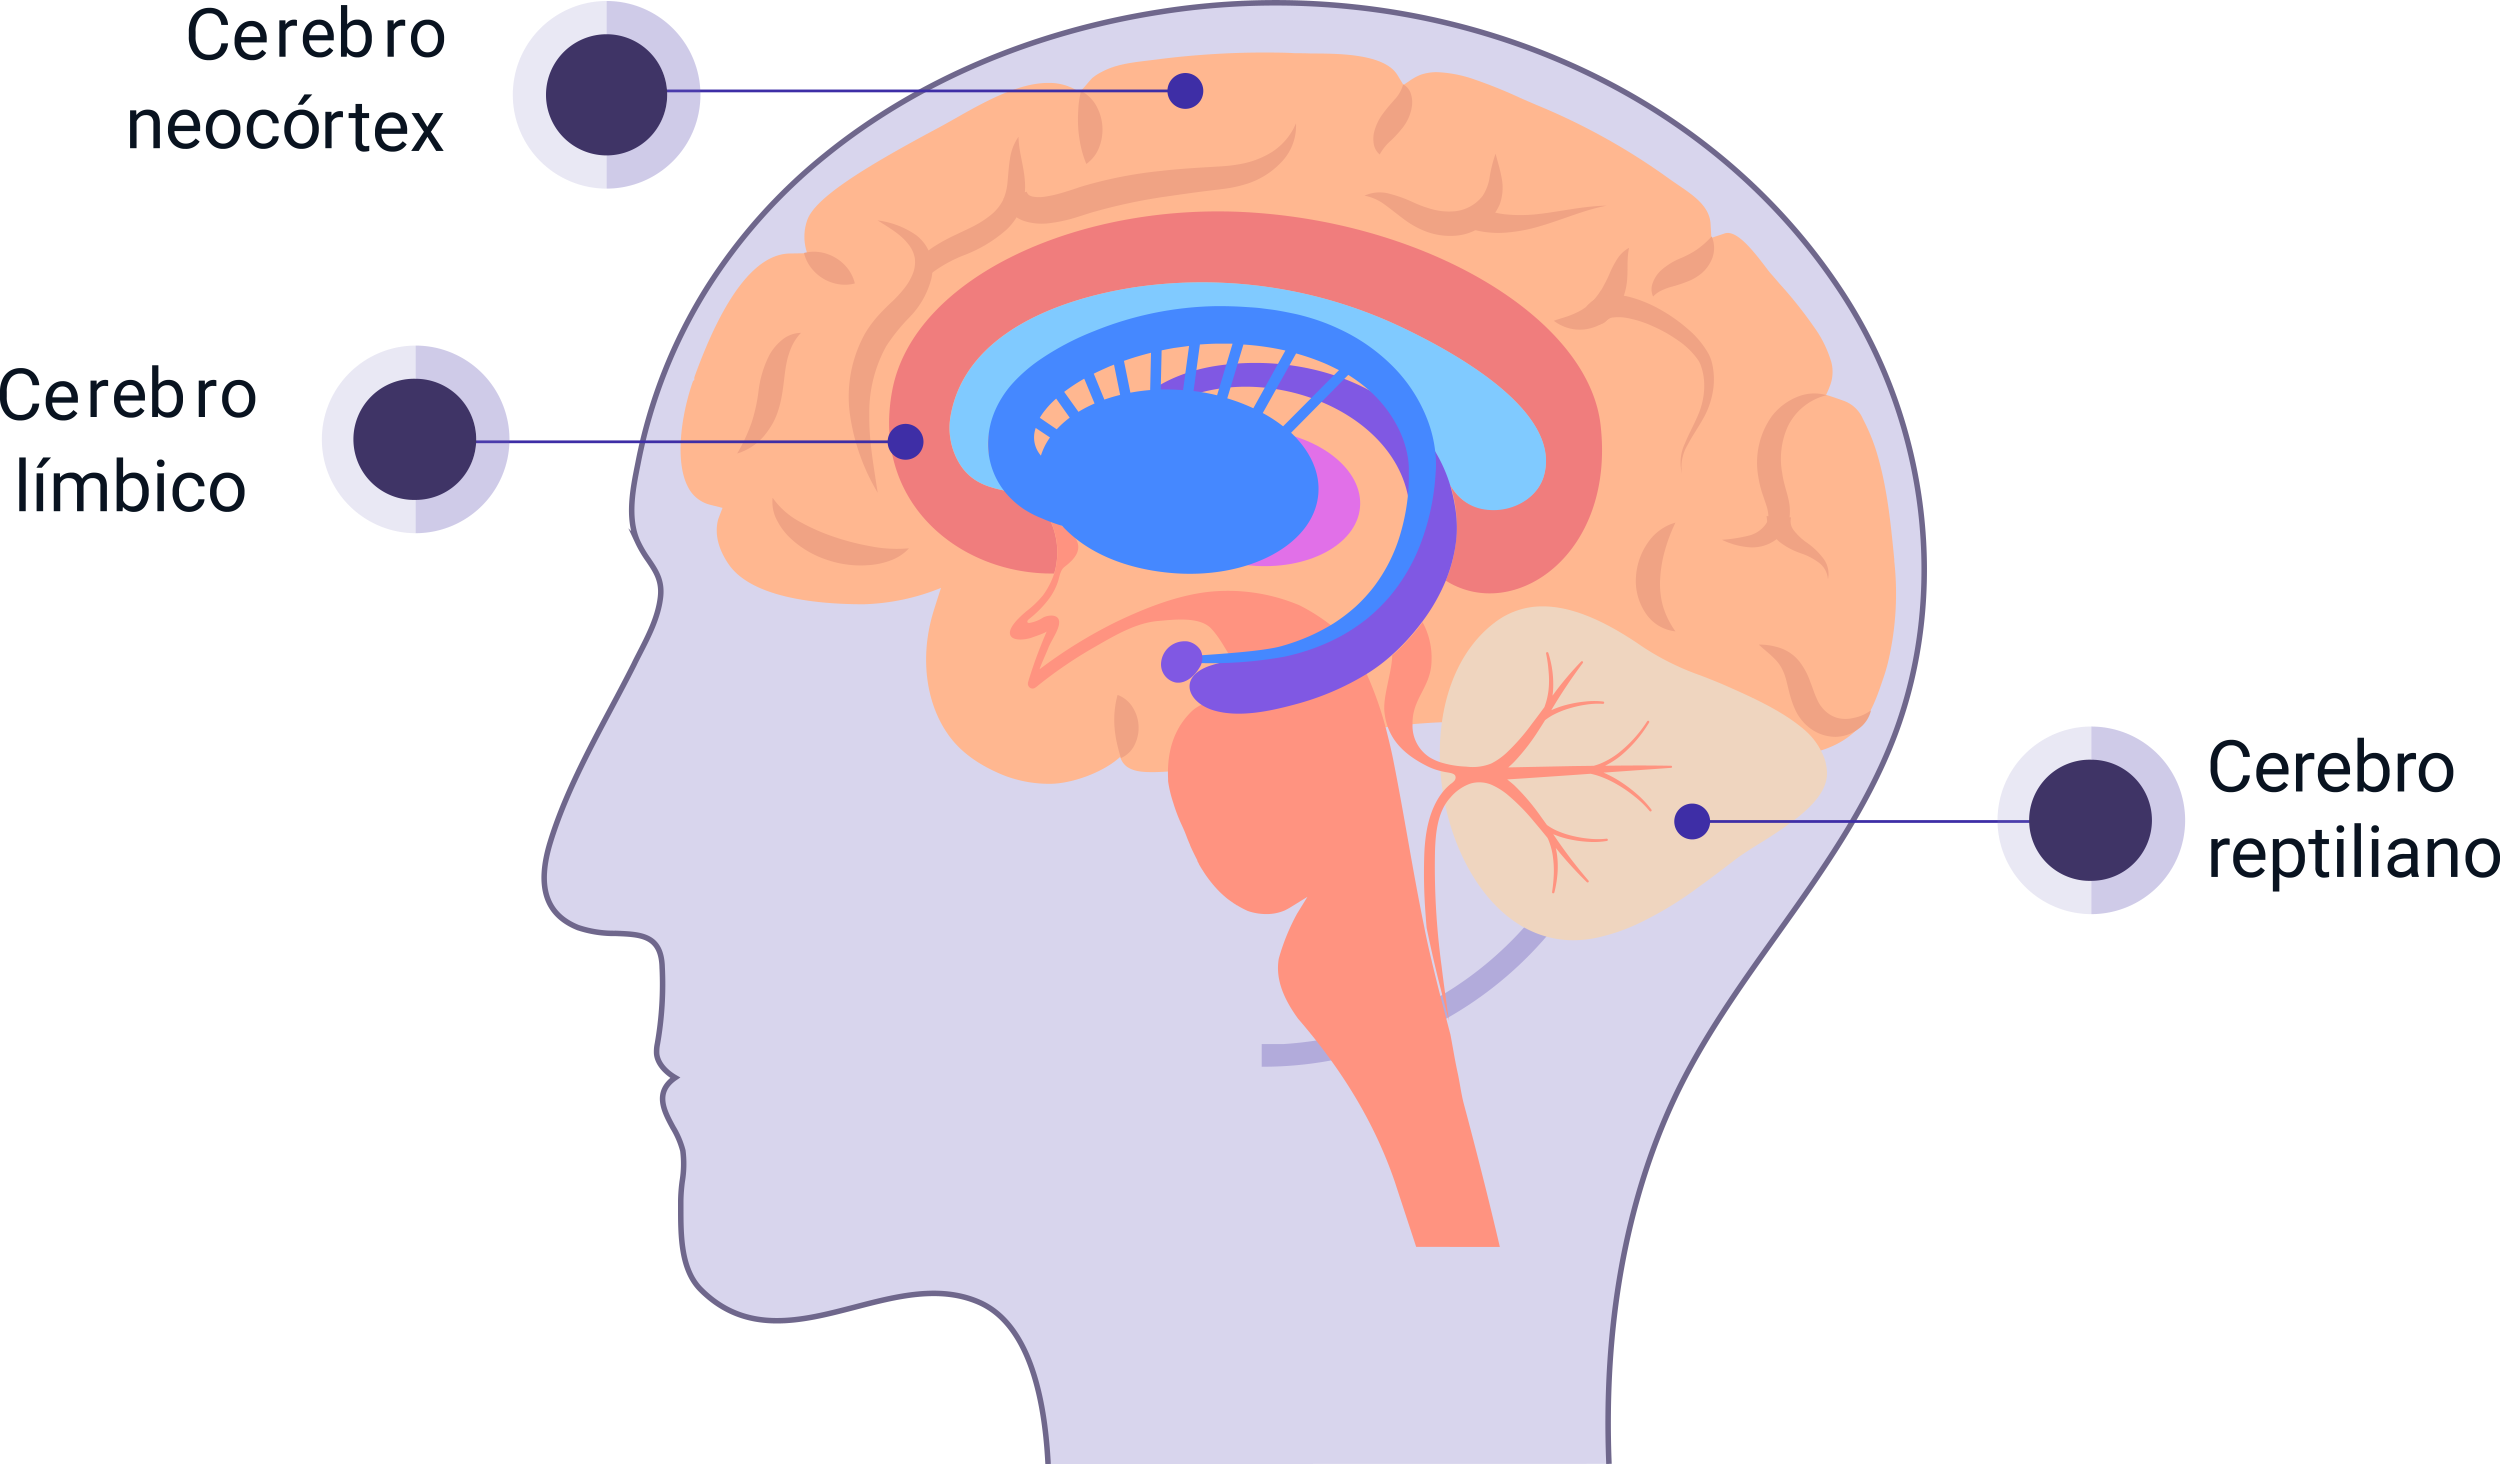 <svg xmlns="http://www.w3.org/2000/svg" width="906.716" height="531.033" viewBox="0 0 906.716 531.033">
  <g id="Grupo_90606" data-name="Grupo 90606" transform="translate(-1110.511 5024.936)">
    <path id="Trazado_153315" data-name="Trazado 153315" d="M15.742-5.865a6.8,6.8,0,0,1-2.165,4.526A7.094,7.094,0,0,1,8.734.254a6.514,6.514,0,0,1-5.25-2.349A9.449,9.449,0,0,1,1.511-8.379v-1.777a10.532,10.532,0,0,1,.92-4.532,6.875,6.875,0,0,1,2.609-3,7.264,7.264,0,0,1,3.91-1.047,6.679,6.679,0,0,1,4.723,1.644,6.882,6.882,0,0,1,2.069,4.551h-2.45a5.311,5.311,0,0,0-1.377-3.209,4.168,4.168,0,0,0-2.964-.993,4.361,4.361,0,0,0-3.663,1.728A7.933,7.933,0,0,0,3.961-10.1v1.792a8.154,8.154,0,0,0,1.257,4.79A4.061,4.061,0,0,0,8.734-1.739a4.691,4.691,0,0,0,3.117-.92,5.108,5.108,0,0,0,1.441-3.206ZM24.4.254a6,6,0,0,1-4.545-1.834A6.809,6.809,0,0,1,18.1-6.487v-.432a8.243,8.243,0,0,1,.781-3.65,6.091,6.091,0,0,1,2.184-2.514,5.49,5.49,0,0,1,3.041-.908,5.144,5.144,0,0,1,4.164,1.765,7.64,7.64,0,0,1,1.485,5.053V-6.2H20.452a4.883,4.883,0,0,0,1.187,3.282,3.731,3.731,0,0,0,2.888,1.25,4.091,4.091,0,0,0,2.107-.508,5.3,5.3,0,0,0,1.511-1.346L29.58-2.4A5.768,5.768,0,0,1,24.4.254Zm-.292-12.314a3.133,3.133,0,0,0-2.387,1.035,5.029,5.029,0,0,0-1.193,2.9h6.881V-8.3a4.473,4.473,0,0,0-.965-2.774A2.949,2.949,0,0,0,24.108-12.061Z" transform="translate(1109 -4872.699)" fill="#091320"/>
    <path id="Trazado_153316" data-name="Trazado 153316" d="M8.093-11.182a6.768,6.768,0,0,0-1.111-.085A2.976,2.976,0,0,0,3.967-9.375V0H1.709V-13.208h2.2l.037,1.526a3.516,3.516,0,0,1,3.149-1.77,2.307,2.307,0,0,1,1,.171Z" transform="translate(1141.635 -4873.699)" fill="#091320"/>
    <path id="Trazado_153317" data-name="Trazado 153317" d="M7.19.244A5.771,5.771,0,0,1,2.82-1.52,6.547,6.547,0,0,1,1.135-6.238v-.415a7.926,7.926,0,0,1,.751-3.51,5.856,5.856,0,0,1,2.1-2.417,5.279,5.279,0,0,1,2.924-.873,4.947,4.947,0,0,1,4,1.7A7.346,7.346,0,0,1,12.341-6.9v.94H3.394A4.7,4.7,0,0,0,4.535-2.8,3.588,3.588,0,0,0,7.312-1.6a3.933,3.933,0,0,0,2.026-.488,5.091,5.091,0,0,0,1.453-1.294L12.17-2.307A5.546,5.546,0,0,1,7.19.244ZM6.909-11.6a3.012,3.012,0,0,0-2.295.995A4.836,4.836,0,0,0,3.467-7.812h6.616v-.171a4.3,4.3,0,0,0-.928-2.667A2.836,2.836,0,0,0,6.909-11.6ZM26.135-6.458a7.853,7.853,0,0,1-1.392,4.865A4.446,4.446,0,0,1,21.008.244a4.6,4.6,0,0,1-3.87-1.77L17.029,0H14.954V-18.75h2.258v6.995a4.578,4.578,0,0,1,3.772-1.7,4.474,4.474,0,0,1,3.778,1.819,8.089,8.089,0,0,1,1.373,4.98Zm-2.258-.256a6.1,6.1,0,0,0-.891-3.564,2.95,2.95,0,0,0-2.563-1.257,3.316,3.316,0,0,0-3.21,2.075v5.713a3.408,3.408,0,0,0,3.235,2.075A2.934,2.934,0,0,0,22.974-2.93,6.489,6.489,0,0,0,23.877-6.714Z" transform="translate(1150.74 -4873.699)" fill="#091320"/>
    <path id="Trazado_153321" data-name="Trazado 153321" d="M8.093-11.182a6.768,6.768,0,0,0-1.111-.085A2.976,2.976,0,0,0,3.967-9.375V0H1.709V-13.208h2.2l.037,1.526a3.516,3.516,0,0,1,3.149-1.77,2.307,2.307,0,0,1,1,.171Z" transform="translate(1180.887 -4873.699)" fill="#091320"/>
    <path id="Trazado_153322" data-name="Trazado 153322" d="M1.111-6.726a7.8,7.8,0,0,1,.763-3.491A5.691,5.691,0,0,1,4-12.61,5.782,5.782,0,0,1,7.1-13.452a5.57,5.57,0,0,1,4.364,1.868,7.186,7.186,0,0,1,1.666,4.968v.159A7.869,7.869,0,0,1,12.4-3,5.608,5.608,0,0,1,10.284-.61,5.848,5.848,0,0,1,7.129.244,5.556,5.556,0,0,1,2.777-1.624,7.149,7.149,0,0,1,1.111-6.567Zm2.271.269A5.651,5.651,0,0,0,4.4-2.93,3.262,3.262,0,0,0,7.129-1.6,3.242,3.242,0,0,0,9.863-2.948a6.179,6.179,0,0,0,1.013-3.778,5.641,5.641,0,0,0-1.031-3.522A3.279,3.279,0,0,0,7.1-11.6a3.243,3.243,0,0,0-2.7,1.331A6.133,6.133,0,0,0,3.381-6.458Z" transform="translate(1189.974 -4873.699)" fill="#091320"/>
    <path id="Trazado_153318" data-name="Trazado 153318" d="M4.329,0H1.98V-19.5H4.329Zm6.31,0H8.277V-13.736h2.361Zm.025-19.487h2.844l-3.4,3.732-1.892-.006Zm6.056,5.751.063,1.523a5.073,5.073,0,0,1,4.075-1.777,3.927,3.927,0,0,1,3.923,2.209,5.2,5.2,0,0,1,1.784-1.6,5.268,5.268,0,0,1,2.6-.609q4.52,0,4.6,4.786V0H31.408V-9.064a3.154,3.154,0,0,0-.673-2.2,2.963,2.963,0,0,0-2.26-.73,3.114,3.114,0,0,0-2.171.781,3.167,3.167,0,0,0-1,2.1V0H22.94V-9q0-3-2.933-3a3.142,3.142,0,0,0-3.161,1.968V0H14.5V-13.736ZM48.928-6.716A8.167,8.167,0,0,1,47.48-1.657,4.624,4.624,0,0,1,43.6.254a4.789,4.789,0,0,1-4.024-1.841L39.457,0H37.3V-19.5h2.349v7.274A4.761,4.761,0,0,1,43.57-13.99,4.652,4.652,0,0,1,47.5-12.1a8.413,8.413,0,0,1,1.428,5.18Zm-2.349-.267a6.347,6.347,0,0,0-.927-3.707A3.068,3.068,0,0,0,42.986-12a3.448,3.448,0,0,0-3.339,2.158V-3.9a3.544,3.544,0,0,0,3.364,2.158A3.051,3.051,0,0,0,45.64-3.047,6.749,6.749,0,0,0,46.579-6.982ZM54.438,0H52.089V-13.736h2.349ZM51.9-17.38a1.4,1.4,0,0,1,.349-.965,1.311,1.311,0,0,1,1.035-.394,1.331,1.331,0,0,1,1.041.394,1.387,1.387,0,0,1,.355.965,1.342,1.342,0,0,1-.355.952,1.355,1.355,0,0,1-1.041.381,1.334,1.334,0,0,1-1.035-.381A1.356,1.356,0,0,1,51.9-17.38ZM63.705-1.663a3.383,3.383,0,0,0,2.2-.762,2.68,2.68,0,0,0,1.041-1.9h2.222a4.259,4.259,0,0,1-.812,2.247,5.351,5.351,0,0,1-2,1.7,5.769,5.769,0,0,1-2.647.635,5.659,5.659,0,0,1-4.462-1.873,7.458,7.458,0,0,1-1.657-5.123v-.394a8.27,8.27,0,0,1,.736-3.567,5.608,5.608,0,0,1,2.114-2.425,6,6,0,0,1,3.256-.863,5.509,5.509,0,0,1,3.84,1.384,4.945,4.945,0,0,1,1.631,3.593H66.942a3.237,3.237,0,0,0-1.009-2.19,3.14,3.14,0,0,0-2.241-.857,3.287,3.287,0,0,0-2.774,1.289,6.052,6.052,0,0,0-.984,3.726V-6.6a5.931,5.931,0,0,0,.978,3.656A3.3,3.3,0,0,0,63.705-1.663ZM71.183-7a8.113,8.113,0,0,1,.793-3.631,5.919,5.919,0,0,1,2.209-2.488,6.013,6.013,0,0,1,3.231-.876,5.793,5.793,0,0,1,4.539,1.942,7.473,7.473,0,0,1,1.733,5.167v.165a8.184,8.184,0,0,1-.768,3.6,5.832,5.832,0,0,1-2.2,2.482,6.082,6.082,0,0,1-3.282.889,5.778,5.778,0,0,1-4.526-1.942A7.435,7.435,0,0,1,71.183-6.83Zm2.361.279A5.877,5.877,0,0,0,74.6-3.047a3.393,3.393,0,0,0,2.837,1.384,3.372,3.372,0,0,0,2.844-1.4A6.426,6.426,0,0,0,81.339-7a5.866,5.866,0,0,0-1.073-3.663,3.41,3.41,0,0,0-2.85-1.4,3.373,3.373,0,0,0-2.806,1.384A6.378,6.378,0,0,0,73.544-6.716Z" transform="translate(1115.513 -4839.528)" fill="#091320"/>
    <path id="Trazado_153339" data-name="Trazado 153339" d="M15.742-5.865a6.8,6.8,0,0,1-2.165,4.526A7.094,7.094,0,0,1,8.734.254a6.514,6.514,0,0,1-5.25-2.349A9.449,9.449,0,0,1,1.511-8.379v-1.777a10.532,10.532,0,0,1,.92-4.532,6.875,6.875,0,0,1,2.609-3,7.264,7.264,0,0,1,3.91-1.047,6.679,6.679,0,0,1,4.723,1.644,6.882,6.882,0,0,1,2.069,4.551h-2.45a5.311,5.311,0,0,0-1.377-3.209,4.168,4.168,0,0,0-2.964-.993,4.361,4.361,0,0,0-3.663,1.728A7.933,7.933,0,0,0,3.961-10.1v1.792a8.154,8.154,0,0,0,1.257,4.79A4.061,4.061,0,0,0,8.734-1.739a4.691,4.691,0,0,0,3.117-.92,5.108,5.108,0,0,0,1.441-3.206ZM24.4.254a6,6,0,0,1-4.545-1.834A6.809,6.809,0,0,1,18.1-6.487v-.432a8.243,8.243,0,0,1,.781-3.65,6.091,6.091,0,0,1,2.184-2.514,5.49,5.49,0,0,1,3.041-.908,5.144,5.144,0,0,1,4.164,1.765,7.64,7.64,0,0,1,1.485,5.053V-6.2H20.452a4.883,4.883,0,0,0,1.187,3.282,3.731,3.731,0,0,0,2.888,1.25,4.091,4.091,0,0,0,2.107-.508,5.3,5.3,0,0,0,1.511-1.346L29.58-2.4A5.768,5.768,0,0,1,24.4.254Zm-.292-12.314a3.133,3.133,0,0,0-2.387,1.035,5.029,5.029,0,0,0-1.193,2.9h6.881V-8.3a4.473,4.473,0,0,0-.965-2.774A2.949,2.949,0,0,0,24.108-12.061Zm15.006.432a7.038,7.038,0,0,0-1.155-.089A3.1,3.1,0,0,0,34.823-9.75V0H32.475V-13.736H34.76l.038,1.587a3.657,3.657,0,0,1,3.275-1.841,2.4,2.4,0,0,1,1.041.178ZM46.713.254a6,6,0,0,1-4.545-1.834,6.809,6.809,0,0,1-1.752-4.907v-.432a8.243,8.243,0,0,1,.781-3.65,6.091,6.091,0,0,1,2.184-2.514,5.49,5.49,0,0,1,3.041-.908,5.144,5.144,0,0,1,4.164,1.765A7.64,7.64,0,0,1,52.07-7.173V-6.2H42.764a4.883,4.883,0,0,0,1.187,3.282,3.731,3.731,0,0,0,2.888,1.25,4.091,4.091,0,0,0,2.107-.508,5.3,5.3,0,0,0,1.511-1.346L51.892-2.4A5.768,5.768,0,0,1,46.713.254Zm-.292-12.314a3.133,3.133,0,0,0-2.387,1.035,5.029,5.029,0,0,0-1.193,2.9h6.881V-8.3a4.473,4.473,0,0,0-.965-2.774A2.949,2.949,0,0,0,46.421-12.061Zm20,5.345a8.167,8.167,0,0,1-1.447,5.059A4.624,4.624,0,0,1,61.084.254a4.789,4.789,0,0,1-4.024-1.841L56.945,0H54.787V-19.5h2.349v7.274a4.761,4.761,0,0,1,3.923-1.765A4.652,4.652,0,0,1,64.988-12.1a8.413,8.413,0,0,1,1.428,5.18Zm-2.349-.267a6.347,6.347,0,0,0-.927-3.707A3.068,3.068,0,0,0,60.474-12a3.448,3.448,0,0,0-3.339,2.158V-3.9A3.544,3.544,0,0,0,60.5-1.739a3.051,3.051,0,0,0,2.628-1.308A6.749,6.749,0,0,0,64.067-6.982Zm11.946-4.646a7.038,7.038,0,0,0-1.155-.089A3.1,3.1,0,0,0,71.722-9.75V0H69.374V-13.736h2.285l.038,1.587a3.657,3.657,0,0,1,3.275-1.841,2.4,2.4,0,0,1,1.041.178ZM77.036-7a8.113,8.113,0,0,1,.793-3.631,5.919,5.919,0,0,1,2.209-2.488,6.013,6.013,0,0,1,3.231-.876,5.793,5.793,0,0,1,4.539,1.942,7.473,7.473,0,0,1,1.733,5.167v.165a8.184,8.184,0,0,1-.768,3.6,5.832,5.832,0,0,1-2.2,2.482,6.082,6.082,0,0,1-3.282.889,5.778,5.778,0,0,1-4.526-1.942A7.435,7.435,0,0,1,77.036-6.83Zm2.361.279a5.877,5.877,0,0,0,1.06,3.669,3.393,3.393,0,0,0,2.837,1.384,3.372,3.372,0,0,0,2.844-1.4A6.426,6.426,0,0,0,87.192-7a5.866,5.866,0,0,0-1.073-3.663,3.41,3.41,0,0,0-2.85-1.4,3.373,3.373,0,0,0-2.806,1.384A6.378,6.378,0,0,0,79.4-6.716ZM8.417,19.371a7.038,7.038,0,0,0-1.155-.089A3.1,3.1,0,0,0,4.126,21.25V31H1.777V17.264H4.063L4.1,18.851A3.657,3.657,0,0,1,7.376,17.01a2.4,2.4,0,0,1,1.041.178Zm7.6,11.883a6,6,0,0,1-4.545-1.834,6.809,6.809,0,0,1-1.752-4.907v-.432a8.243,8.243,0,0,1,.781-3.65,6.091,6.091,0,0,1,2.184-2.514,5.49,5.49,0,0,1,3.041-.908,5.144,5.144,0,0,1,4.164,1.765,7.64,7.64,0,0,1,1.485,5.053V24.8H12.067a4.883,4.883,0,0,0,1.187,3.282,3.731,3.731,0,0,0,2.888,1.25,4.091,4.091,0,0,0,2.107-.508,5.3,5.3,0,0,0,1.511-1.346L21.2,28.6A5.768,5.768,0,0,1,16.015,31.254Zm-.292-12.314a3.133,3.133,0,0,0-2.387,1.035,5.029,5.029,0,0,0-1.193,2.9h6.881V22.7a4.473,4.473,0,0,0-.965-2.774A2.949,2.949,0,0,0,15.723,18.939Zm19.97,5.345a8.225,8.225,0,0,1-1.435,5.053,4.6,4.6,0,0,1-3.885,1.917,5.038,5.038,0,0,1-3.936-1.587v6.614H24.09V17.264h2.146l.114,1.523a4.838,4.838,0,0,1,3.986-1.777,4.684,4.684,0,0,1,3.917,1.866,8.315,8.315,0,0,1,1.441,5.192Zm-2.349-.267a6.069,6.069,0,0,0-.99-3.669A3.19,3.19,0,0,0,29.637,19a3.453,3.453,0,0,0-3.2,1.892v6.563a3.459,3.459,0,0,0,3.225,1.879A3.175,3.175,0,0,0,32.348,28,6.625,6.625,0,0,0,33.344,24.018Zm8.519-10.08v3.326h2.564v1.815H41.863v8.529a1.907,1.907,0,0,0,.343,1.239,1.443,1.443,0,0,0,1.168.413,5.686,5.686,0,0,0,1.117-.152V31a6.849,6.849,0,0,1-1.8.252,2.925,2.925,0,0,1-2.374-.952,4.09,4.09,0,0,1-.8-2.7V19.079h-2.5V17.264h2.5V13.938ZM49.721,31H47.373V17.264h2.349ZM47.182,13.62a1.4,1.4,0,0,1,.349-.965,1.311,1.311,0,0,1,1.035-.394,1.331,1.331,0,0,1,1.041.394,1.387,1.387,0,0,1,.355.965,1.342,1.342,0,0,1-.355.952,1.355,1.355,0,0,1-1.041.381,1.334,1.334,0,0,1-1.035-.381A1.356,1.356,0,0,1,47.182,13.62ZM56.031,31H53.682V11.5h2.349Zm6.31,0H59.992V17.264h2.349ZM59.8,13.62a1.4,1.4,0,0,1,.349-.965,1.311,1.311,0,0,1,1.035-.394,1.331,1.331,0,0,1,1.041.394,1.387,1.387,0,0,1,.355.965,1.342,1.342,0,0,1-.355.952,1.355,1.355,0,0,1-1.041.381,1.334,1.334,0,0,1-1.035-.381A1.356,1.356,0,0,1,59.8,13.62ZM74.579,31a4.934,4.934,0,0,1-.33-1.447,5.24,5.24,0,0,1-3.91,1.7A4.849,4.849,0,0,1,67.006,30.1a3.717,3.717,0,0,1-1.3-2.914,3.883,3.883,0,0,1,1.631-3.333,7.691,7.691,0,0,1,4.589-1.187h2.285V21.593a2.638,2.638,0,0,0-.736-1.961A2.959,2.959,0,0,0,71.3,18.9a3.425,3.425,0,0,0-2.107.635,1.87,1.87,0,0,0-.851,1.536H65.984a3.241,3.241,0,0,1,.73-1.987,4.982,4.982,0,0,1,1.98-1.517,6.663,6.663,0,0,1,2.749-.559,5.43,5.43,0,0,1,3.72,1.187,4.282,4.282,0,0,1,1.4,3.269v6.322a7.73,7.73,0,0,0,.482,3.009V31Zm-3.9-1.79a4.128,4.128,0,0,0,2.095-.571,3.456,3.456,0,0,0,1.435-1.485V24.335H72.37q-4.316,0-4.316,2.526a2.138,2.138,0,0,0,.736,1.727A2.83,2.83,0,0,0,70.681,29.21ZM82.463,17.264l.076,1.727a5.006,5.006,0,0,1,4.113-1.98q4.354,0,4.393,4.913V31H88.7V21.91a3.162,3.162,0,0,0-.679-2.2A2.722,2.722,0,0,0,85.941,19a3.39,3.39,0,0,0-2.006.609,4.138,4.138,0,0,0-1.346,1.6V31H80.241V17.264ZM93.965,24a8.113,8.113,0,0,1,.793-3.631,5.919,5.919,0,0,1,2.209-2.488,6.013,6.013,0,0,1,3.231-.876,5.793,5.793,0,0,1,4.539,1.942,7.473,7.473,0,0,1,1.733,5.167v.165a8.184,8.184,0,0,1-.768,3.6,5.832,5.832,0,0,1-2.2,2.482,6.082,6.082,0,0,1-3.282.889A5.778,5.778,0,0,1,95.7,29.312a7.435,7.435,0,0,1-1.733-5.142Zm2.361.279a5.877,5.877,0,0,0,1.06,3.669,3.592,3.592,0,0,0,5.681-.019A6.426,6.426,0,0,0,104.121,24a5.866,5.866,0,0,0-1.073-3.663,3.41,3.41,0,0,0-2.85-1.4,3.373,3.373,0,0,0-2.806,1.384A6.378,6.378,0,0,0,96.326,24.284Z" transform="translate(1910.757 -4737.875)" fill="#091320"/>
    <path id="Trazado_153319" data-name="Trazado 153319" d="M15.742-5.865a6.8,6.8,0,0,1-2.165,4.526A7.094,7.094,0,0,1,8.734.254a6.514,6.514,0,0,1-5.25-2.349A9.449,9.449,0,0,1,1.511-8.379v-1.777a10.532,10.532,0,0,1,.92-4.532,6.875,6.875,0,0,1,2.609-3,7.264,7.264,0,0,1,3.91-1.047,6.679,6.679,0,0,1,4.723,1.644,6.882,6.882,0,0,1,2.069,4.551h-2.45a5.311,5.311,0,0,0-1.377-3.209,4.168,4.168,0,0,0-2.964-.993,4.361,4.361,0,0,0-3.663,1.728A7.933,7.933,0,0,0,3.961-10.1v1.792a8.154,8.154,0,0,0,1.257,4.79A4.061,4.061,0,0,0,8.734-1.739a4.691,4.691,0,0,0,3.117-.92,5.108,5.108,0,0,0,1.441-3.206ZM24.4.254a6,6,0,0,1-4.545-1.834A6.809,6.809,0,0,1,18.1-6.487v-.432a8.243,8.243,0,0,1,.781-3.65,6.091,6.091,0,0,1,2.184-2.514,5.49,5.49,0,0,1,3.041-.908,5.144,5.144,0,0,1,4.164,1.765,7.64,7.64,0,0,1,1.485,5.053V-6.2H20.452a4.883,4.883,0,0,0,1.187,3.282,3.731,3.731,0,0,0,2.888,1.25,4.091,4.091,0,0,0,2.107-.508,5.3,5.3,0,0,0,1.511-1.346L29.58-2.4A5.768,5.768,0,0,1,24.4.254Zm-.292-12.314a3.133,3.133,0,0,0-2.387,1.035,5.029,5.029,0,0,0-1.193,2.9h6.881V-8.3a4.473,4.473,0,0,0-.965-2.774A2.949,2.949,0,0,0,24.108-12.061Z" transform="translate(1177.483 -5003.359)" fill="#091320"/>
    <path id="Trazado_153323" data-name="Trazado 153323" d="M8.093-11.182a6.768,6.768,0,0,0-1.111-.085A2.976,2.976,0,0,0,3.967-9.375V0H1.709V-13.208h2.2l.037,1.526a3.516,3.516,0,0,1,3.149-1.77,2.307,2.307,0,0,1,1,.171Z" transform="translate(1210.118 -5004.359)" fill="#091320"/>
    <path id="Trazado_153324" data-name="Trazado 153324" d="M7.19.244A5.771,5.771,0,0,1,2.82-1.52,6.547,6.547,0,0,1,1.135-6.238v-.415a7.926,7.926,0,0,1,.751-3.51,5.856,5.856,0,0,1,2.1-2.417,5.279,5.279,0,0,1,2.924-.873,4.947,4.947,0,0,1,4,1.7A7.346,7.346,0,0,1,12.341-6.9v.94H3.394A4.7,4.7,0,0,0,4.535-2.8,3.588,3.588,0,0,0,7.312-1.6a3.933,3.933,0,0,0,2.026-.488,5.091,5.091,0,0,0,1.453-1.294L12.17-2.307A5.546,5.546,0,0,1,7.19.244ZM6.909-11.6a3.012,3.012,0,0,0-2.295.995A4.836,4.836,0,0,0,3.467-7.812h6.616v-.171a4.3,4.3,0,0,0-.928-2.667A2.836,2.836,0,0,0,6.909-11.6ZM26.135-6.458a7.853,7.853,0,0,1-1.392,4.865A4.446,4.446,0,0,1,21.008.244a4.6,4.6,0,0,1-3.87-1.77L17.029,0H14.954V-18.75h2.258v6.995a4.578,4.578,0,0,1,3.772-1.7,4.474,4.474,0,0,1,3.778,1.819,8.089,8.089,0,0,1,1.373,4.98Zm-2.258-.256a6.1,6.1,0,0,0-.891-3.564,2.95,2.95,0,0,0-2.563-1.257,3.316,3.316,0,0,0-3.21,2.075v5.713a3.408,3.408,0,0,0,3.235,2.075A2.934,2.934,0,0,0,22.974-2.93,6.489,6.489,0,0,0,23.877-6.714Z" transform="translate(1219.223 -5004.359)" fill="#091320"/>
    <path id="Trazado_153327" data-name="Trazado 153327" d="M8.093-11.182a6.768,6.768,0,0,0-1.111-.085A2.976,2.976,0,0,0,3.967-9.375V0H1.709V-13.208h2.2l.037,1.526a3.516,3.516,0,0,1,3.149-1.77,2.307,2.307,0,0,1,1,.171Z" transform="translate(1249.37 -5004.359)" fill="#091320"/>
    <path id="Trazado_153328" data-name="Trazado 153328" d="M1.111-6.726a7.8,7.8,0,0,1,.763-3.491A5.691,5.691,0,0,1,4-12.61,5.782,5.782,0,0,1,7.1-13.452a5.57,5.57,0,0,1,4.364,1.868,7.186,7.186,0,0,1,1.666,4.968v.159A7.869,7.869,0,0,1,12.4-3,5.608,5.608,0,0,1,10.284-.61,5.848,5.848,0,0,1,7.129.244,5.556,5.556,0,0,1,2.777-1.624,7.149,7.149,0,0,1,1.111-6.567Zm2.271.269A5.651,5.651,0,0,0,4.4-2.93,3.262,3.262,0,0,0,7.129-1.6,3.242,3.242,0,0,0,9.863-2.948a6.179,6.179,0,0,0,1.013-3.778,5.641,5.641,0,0,0-1.031-3.522A3.279,3.279,0,0,0,7.1-11.6a3.243,3.243,0,0,0-2.7,1.331A6.133,6.133,0,0,0,3.381-6.458Z" transform="translate(1258.457 -5004.359)" fill="#091320"/>
    <path id="Trazado_153320" data-name="Trazado 153320" d="M4-13.736l.076,1.727a5.006,5.006,0,0,1,4.113-1.98q4.354,0,4.393,4.913V0H10.232V-9.09a3.162,3.162,0,0,0-.679-2.2A2.722,2.722,0,0,0,7.478-12a3.39,3.39,0,0,0-2.006.609,4.138,4.138,0,0,0-1.346,1.6V0H1.777V-13.736ZM21.823.254a6,6,0,0,1-4.545-1.834,6.809,6.809,0,0,1-1.752-4.907v-.432a8.243,8.243,0,0,1,.781-3.65,6.091,6.091,0,0,1,2.184-2.514,5.49,5.49,0,0,1,3.041-.908A5.144,5.144,0,0,1,25.7-12.226a7.64,7.64,0,0,1,1.485,5.053V-6.2H17.875a4.883,4.883,0,0,0,1.187,3.282,3.731,3.731,0,0,0,2.888,1.25,4.091,4.091,0,0,0,2.107-.508,5.3,5.3,0,0,0,1.511-1.346L27-2.4A5.768,5.768,0,0,1,21.823.254Zm-.292-12.314a3.133,3.133,0,0,0-2.387,1.035,5.029,5.029,0,0,0-1.193,2.9h6.881V-8.3a4.473,4.473,0,0,0-.965-2.774A2.949,2.949,0,0,0,21.531-12.061ZM29.275-7a8.113,8.113,0,0,1,.793-3.631,5.919,5.919,0,0,1,2.209-2.488,6.013,6.013,0,0,1,3.231-.876,5.793,5.793,0,0,1,4.539,1.942A7.473,7.473,0,0,1,41.78-6.881v.165a8.184,8.184,0,0,1-.768,3.6,5.832,5.832,0,0,1-2.2,2.482,6.082,6.082,0,0,1-3.282.889,5.778,5.778,0,0,1-4.526-1.942A7.435,7.435,0,0,1,29.275-6.83Zm2.361.279A5.877,5.877,0,0,0,32.7-3.047a3.393,3.393,0,0,0,2.837,1.384,3.372,3.372,0,0,0,2.844-1.4A6.426,6.426,0,0,0,39.432-7a5.866,5.866,0,0,0-1.073-3.663,3.41,3.41,0,0,0-2.85-1.4A3.373,3.373,0,0,0,32.7-10.677,6.378,6.378,0,0,0,31.637-6.716Zm18.6,5.053a3.383,3.383,0,0,0,2.2-.762,2.68,2.68,0,0,0,1.041-1.9h2.222a4.259,4.259,0,0,1-.812,2.247,5.351,5.351,0,0,1-2,1.7,5.769,5.769,0,0,1-2.647.635,5.659,5.659,0,0,1-4.462-1.873,7.458,7.458,0,0,1-1.657-5.123v-.394a8.27,8.27,0,0,1,.736-3.567,5.608,5.608,0,0,1,2.114-2.425,6,6,0,0,1,3.256-.863,5.509,5.509,0,0,1,3.84,1.384,4.945,4.945,0,0,1,1.631,3.593H53.473a3.237,3.237,0,0,0-1.009-2.19,3.14,3.14,0,0,0-2.241-.857,3.287,3.287,0,0,0-2.774,1.289,6.052,6.052,0,0,0-.984,3.726V-6.6a5.931,5.931,0,0,0,.978,3.656A3.3,3.3,0,0,0,50.235-1.663ZM57.713-7a8.113,8.113,0,0,1,.793-3.631,5.919,5.919,0,0,1,2.209-2.488,6.013,6.013,0,0,1,3.231-.876,5.793,5.793,0,0,1,4.539,1.942,7.473,7.473,0,0,1,1.733,5.167v.165a8.184,8.184,0,0,1-.768,3.6,5.832,5.832,0,0,1-2.2,2.482,6.082,6.082,0,0,1-3.282.889,5.778,5.778,0,0,1-4.526-1.942A7.435,7.435,0,0,1,57.713-6.83Zm2.361.279a5.877,5.877,0,0,0,1.06,3.669,3.393,3.393,0,0,0,2.837,1.384,3.372,3.372,0,0,0,2.844-1.4A6.426,6.426,0,0,0,67.869-7,5.866,5.866,0,0,0,66.8-10.658a3.41,3.41,0,0,0-2.85-1.4,3.373,3.373,0,0,0-2.806,1.384A6.378,6.378,0,0,0,60.074-6.716ZM65.013-19.5h2.844l-3.4,3.732-1.892-.006Z" transform="translate(1155.912 -4971.189)" fill="#091320"/>
    <path id="Trazado_153325" data-name="Trazado 153325" d="M8.093-11.182a6.768,6.768,0,0,0-1.111-.085A2.976,2.976,0,0,0,3.967-9.375V0H1.709V-13.208h2.2l.037,1.526a3.516,3.516,0,0,1,3.149-1.77,2.307,2.307,0,0,1,1,.171Z" transform="translate(1226.807 -4971.189)" fill="#091320"/>
    <path id="Trazado_153326" data-name="Trazado 153326" d="M4.964-17.062v3.326H7.528v1.815H4.964v8.529a1.907,1.907,0,0,0,.343,1.239,1.443,1.443,0,0,0,1.168.413,5.686,5.686,0,0,0,1.117-.152V0a6.849,6.849,0,0,1-1.8.252A2.925,2.925,0,0,1,3.415-.7a4.09,4.09,0,0,1-.8-2.7v-8.519H.114v-1.815h2.5v-3.326ZM15.971.254a6,6,0,0,1-4.545-1.834A6.809,6.809,0,0,1,9.674-6.487v-.432a8.243,8.243,0,0,1,.781-3.65,6.091,6.091,0,0,1,2.184-2.514,5.49,5.49,0,0,1,3.041-.908,5.144,5.144,0,0,1,4.164,1.765,7.64,7.64,0,0,1,1.485,5.053V-6.2H12.022a4.883,4.883,0,0,0,1.187,3.282A3.731,3.731,0,0,0,16.1-1.663a4.091,4.091,0,0,0,2.107-.508,5.3,5.3,0,0,0,1.511-1.346L21.15-2.4A5.768,5.768,0,0,1,15.971.254Zm-.292-12.314a3.133,3.133,0,0,0-2.387,1.035,5.029,5.029,0,0,0-1.193,2.9h6.881V-8.3a4.473,4.473,0,0,0-.965-2.774A2.949,2.949,0,0,0,15.679-12.061ZM28.653-8.722,31.7-13.736h2.742L29.948-6.944,34.582,0H31.865L28.691-5.142,25.518,0H22.788l4.634-6.944-4.494-6.792h2.717Z" transform="translate(1236.845 -4970.189)" fill="#091320"/>
    <path id="Trazado_153192" data-name="Trazado 153192" d="M540.229,582.8c-1.987-49.7,5.926-94.553,23.7-132.544,9.968-21.284,23.824-40.7,37.23-59.5,16-22.459,32.514-45.558,42.6-72.059,19.453-51.155,12.3-112.5-18.658-160.117-25.31-38.958-62.834-69.105-108.5-87.262a262.481,262.481,0,0,0-68.345-16.862,266.745,266.745,0,0,0-70.833,1.728c-46.37,7.273-88.282,25.275-121.193,51.881a197.053,197.053,0,0,0-43.191,48.374A186.083,186.083,0,0,0,188.207,219.2l-.225,1.14c-1.728,8.638-3.87,19.246-.121,27.832a41.893,41.893,0,0,0,3.939,6.738c2.712,4.008,5.079,7.463,4.44,13.389-.795,7.342-4.388,14.288-7.843,21.008-.587,1.14-1.175,2.263-1.728,3.455-2.678,5.338-5.6,10.832-8.431,16.136-8.275,15.549-16.844,31.685-21.941,48.287-4.976,16.205-1.728,26.346,10,31.1a41.238,41.238,0,0,0,13.735,2.108c9.226.363,16.533.656,16.81,12.387a124.51,124.51,0,0,1-1.728,27.642,13.959,13.959,0,0,0-.276,3.662c.363,3.645,3.455,6.738,6.738,8.638-7.705,5.269-4.06,12.093-.829,18.054a31.84,31.84,0,0,1,3.594,8.431,38.475,38.475,0,0,1-.225,11.126,61.827,61.827,0,0,0-.536,7.049v2.54c0,9.968,0,22.373,7.239,29.646,16.551,16.6,36.487,11.42,55.785,6.409,15.117-3.939,30.752-8.016,45.022-1.866,17.777,7.653,23.876,33.2,25.172,58.739" transform="translate(1153.832 -5076.802)" fill="#d8d5ed" stroke="#6f678c" stroke-miterlimit="10" stroke-width="2"/>
    <path id="Trazado_153193" data-name="Trazado 153193" d="M304.68,390.532a135.684,135.684,0,1,0,0-271.367v8.059l8,.19a127.689,127.689,0,0,1,0,254.877h-8Z" transform="translate(1263.437 -5028.569)" fill="#b2abdb"/>
    <path id="Trazado_153194" data-name="Trazado 153194" d="M599.493,184.358a30.219,30.219,0,0,1-1.348,3.11c2.108.639,4.215,1.382,6.289,2.125a11.972,11.972,0,0,1,7.083,6.634l.432.847a69.559,69.559,0,0,1,5.183,13.458c3.317,11.782,4.544,24.429,5.753,36.678v.622a107.9,107.9,0,0,1-2.3,36.747,60.269,60.269,0,0,1-1.728,5.788c-2,5.943-4.267,12.681-8.534,17.449-6.5,7.221-16.827,10.9-30.665,10.9a143.4,143.4,0,0,1-23.167-2.54c-2.3-.363-4.682-.76-7.031-1.106a98.639,98.639,0,0,0-12.473-1.987c-2-.242-4.077-.484-6.064-.777-1.278-.19-2.574-.363-3.87-.518a45.817,45.817,0,0,1-13.165-2.989,8.482,8.482,0,0,1-4.958-4.336l-1.59-4.423-4.025,2.4c-.76.449-1.5.864-2.211,1.209s-1.624.708-2.4,1a34.431,34.431,0,0,1-12.214,1.849c-2.263,0-4.509-.1-6.911-.225h-1.728c-3.455-.155-6.824-.242-10.21-.242a215.389,215.389,0,0,0-28.437,1.9c-9.606,1.261-19.781,3.092-30.233,5.442-5.183,1.158-10.366,2.591-15.462,3.974a228.031,228.031,0,0,1-23.7,5.563,108.673,108.673,0,0,1-15.341,1.4c-3.283,0-7.17,0-9.934-2a6.738,6.738,0,0,1-2.4-3.542c-6.1,5.684-17.725,9.778-25.482,9.778a45.488,45.488,0,0,1-16.654-3.041c-8.327-3.352-14.719-7.774-19-13.147-9.416-11.834-11.852-29.853-6.375-47.009,0,0,1.728-5.511,2.522-7.861a80.454,80.454,0,0,1-28.074,5.943c-19.315,0-41.048-3.041-48.944-14.512-2.8-4.077-5.511-10-3.784-16.378l1.555-4.077-4.233-1.054a12.318,12.318,0,0,1-8.223-6.392c-4.872-9.07-2.661-25.914,1.728-38.474l.5-.518v-.9c10.642-29.56,22.286-44.642,34.553-44.918l6.392-.1a18.123,18.123,0,0,1,0-11.972c2.661-7.723,19-18.261,47.061-33.24,2.056-1.088,4.25-2.332,6.582-3.645,10.158-5.77,22.77-12.905,33.654-12.905a19.556,19.556,0,0,1,9,1.918l1.728.881h.466c.881,0,1.037-.173,2.522-1.883.708-.829,2.039-2.367,2.28-2.609a17.275,17.275,0,0,1,3.455-2.263c5.183-2.833,11.091-3.455,17.276-4.215,1.106-.138,2.229-.259,3.334-.415,8.1-1.037,16.343-1.728,24.48-2.125,4.475-.207,8.966-.311,13.372-.311,3.939,0,7.9,0,11.782.242,1.728,0,3.7,0,5.788.1,10.711,0,26.83.225,31.374,7.947l2.09,3.455,1.728-1.14a21.317,21.317,0,0,1,4.44-2.522,17.949,17.949,0,0,1,6.029-.967,46.542,46.542,0,0,1,13.717,2.7A174.813,174.813,0,0,1,487.3,79.819c2.056.916,4.008,1.728,5.7,2.471a234.077,234.077,0,0,1,47.855,26.536c1.088.777,2.263,1.589,3.3,2.3,6.047,4.094,11.748,7.982,12.093,14.374l.294,5.045,4.8-1.607a3.041,3.041,0,0,1,1.106-.19c3.974,0,8.915,6.029,13.251,11.679.916,1.209,1.728,2.332,2.574,3.265s2,2.332,3.179,3.68a154.184,154.184,0,0,1,12.353,15.549,41.462,41.462,0,0,1,6.289,12.854A14.2,14.2,0,0,1,599.493,184.358Z" transform="translate(1174.661 -5069.203)" fill="#ffb790"/>
    <path id="Trazado_153195" data-name="Trazado 153195" d="M428.336,230.577a50.361,50.361,0,0,0,3.455-27.124,58.1,58.1,0,0,0-2.263-9.191h0c.121.4.276.777.432,1.157a13.579,13.579,0,0,0,2.488,3.974,12.371,12.371,0,0,0,1.071,1.054c9,8.051,26.968,4.285,30.406-7.947,6.79-24.066-35.105-45.989-51.829-53.919a168.858,168.858,0,0,0-95.175-14.6c-26.675,3.835-62.385,15.842-68.1,46.37a25.016,25.016,0,0,0,3.455,18.3c4.267,6.444,10.141,8.137,17.276,9.537a22.079,22.079,0,0,1,12.214,6.047,20.092,20.092,0,0,1,3.9,6.392,27.245,27.245,0,0,1,1.175,15.359,19.268,19.268,0,0,1-.536,2.021c-33.5.518-66.358-25.085-58.739-66.254,7.688-41.463,68.967-69.105,131.559-64.6,64.613,4.6,120.934,39.01,125.357,76.845C489.995,221.265,452.937,246.16,428.336,230.577Z" transform="translate(1206.52 -5044.936)" fill="#f07d7d"/>
    <path id="Trazado_153196" data-name="Trazado 153196" d="M390.431,300.68c-10.849,0-20.973-4.768-29.266-13.821-13.337-14.512-20.732-38.474-18.8-61.037,1.469-17.432,8.344-31.685,19.367-40.167a28.178,28.178,0,0,1,17.708-6.064c10,0,21.664,4.665,35.658,14.287l1,.674a95.694,95.694,0,0,0,20.732,10.158c2.92,1.14,5.943,2.315,8.932,3.628,10.59,4.665,20.732,9.381,28.212,15.739a25.034,25.034,0,0,1,7.774,11.2l.138.5.19.708v.121a.7.7,0,0,0,.086.4,17.83,17.83,0,0,1,.311,2.177c.449,5.459-2.971,10.884-10.746,17.069a149.948,149.948,0,0,1-13.527,9.226c-3.455,2.16-6.669,4.181-9.174,6.1l-.95.743c-4.043,3.075-8.189,6.254-12.335,9.208a128.134,128.134,0,0,1-22.96,13.7,70.985,70.985,0,0,1-13.165,4.405A41.2,41.2,0,0,1,390.431,300.68Z" transform="translate(1290.638 -4984.603)" fill="#efd5bf"/>
    <path id="Trazado_153197" data-name="Trazado 153197" d="M269.154,186.846c-4.129-1.728-8.811-2.315-11.972-5.839-8.811-9.813-2.039-23.012,6.116-30.942a57.685,57.685,0,0,1,16.5-10.936c35.848-16.343,86.554-10.366,119.932,10.02,6.358,3.853,8.189,9.692,11.869,16.309,6.271,11.247,7.964,29.128,25.413,28.713,7.636-.173,15.549-4.768,17.725-12.508,6.79-24.066-35.105-45.989-51.829-53.919a168.858,168.858,0,0,0-95.175-14.6c-26.675,3.835-62.385,15.842-68.1,46.37a25.016,25.016,0,0,0,3.455,18.3c4.267,6.444,10.141,8.137,17.276,9.536a27.644,27.644,0,0,1,7.688,2.609Z" transform="translate(1215.76 -5034.099)" fill="#80caff"/>
    <path id="Trazado_153198" data-name="Trazado 153198" d="M258.821,158.475a16.36,16.36,0,0,1,4.526,3.455,20.1,20.1,0,0,1,3.9,6.392,27.245,27.245,0,0,1,1.175,15.359,19.275,19.275,0,0,1-.536,2.021,28.4,28.4,0,0,1-4.06,7.878,36.021,36.021,0,0,1-6.081,5.839c-1.728,1.486-7.636,6.479-5.459,9.122,1.33,1.728,5.839,1.037,7.55.363.726-.276,5.183-1.728,5.338-2.281-.19.5-.4.985-.6,1.486a165.844,165.844,0,0,0-6.219,17.138v.294a1.728,1.728,0,0,0,.76,1.589,1.624,1.624,0,0,0,.777.276,1.728,1.728,0,0,0,1.227-.38l.415-.311a156.851,156.851,0,0,1,20.9-14.3c7.066-4.043,14.944-8.845,23.254-9.519,5.338-.449,14.927-1.728,19.142,2.764,3.248,3.455,5.183,7.619,7.843,11.592a31.443,31.443,0,0,0,4.837,6.012c2.471,2.954,0,6.824-3.455,7.878-4.475.57-8.88.415-12.715,2.16a12.56,12.56,0,0,0-4.25,3.023c-6.53,6.755-8.293,15.359-7.9,23.807v.674a.844.844,0,0,0,0,.207,44.449,44.449,0,0,0,1.866,7.809,61.6,61.6,0,0,0,3.283,8.517c.587,1.278,1.175,2.626,1.728,4.2.415,1.019.76,1.866,1.106,2.643v.1c.225.518.432.967.639,1.417s.518,1.106.777,1.624.4.795.587,1.192l.622,1.192h0v.259l.138.225c.121.225.242.466.38.691v.1l.156.294h0l.5.847c.19.328.38.622.57.916s.536.847.795,1.244c.449.691.881,1.313,1.33,1.9a11.057,11.057,0,0,0,.674.9c.225.311.484.622.743.933l.415.518.5.57a5.749,5.749,0,0,0,.432.484h0c.242.276.466.536.726.795l.708.743a.708.708,0,0,1,.173.155,10.368,10.368,0,0,0,.777.726h0l.19.19.726.639a21.354,21.354,0,0,0,2.229,1.728l.9.639h0l.155.1.985.639.173.121h.121l.518.328c.812.466,1.624.9,2.488,1.313l.812.38a20.732,20.732,0,0,0,6.686,1.123,16.81,16.81,0,0,0,6.772-1.348c.294-.138,1.728-.916,2.056-1.14l6.1-3.766-3.766,6.116a77.554,77.554,0,0,0-6.634,16.326c-1.123,6.738,1.123,13.665,7.031,21.785,16.533,19.159,28,38.509,35.071,59.171,2.574,7.878,5.183,15.756,7.74,23.565H429.51c-1.849-7.964-3.887-16.343-6.15-25.293-2.453-9.727-4.958-19.315-6.911-26.571-.95-3.593-1.434-7.584-2.229-11.23-1.123-5.183-1.728-9.208-2.626-13.907-.466-1.814-.95-3.611-1.417-5.442-1.123-4.233-2.229-8.517-3.317-12.8-1.728-7.014-3.455-13.977-4.8-20.956-4.164-20.248-7.221-40.5-11.368-61.227-.553-2.643-1.158-5.269-1.814-7.861a126.812,126.812,0,0,0-7.982-23.219c-1.123-2.384-2.332-4.751-3.68-7.1a33.777,33.777,0,0,0-7.17-8.414,70.113,70.113,0,0,0-13.113-8.638,66.757,66.757,0,0,0-31.944-5.027c-11.834,1.088-24.031,5.926-34.691,11.04a171.59,171.59,0,0,0-27.746,17.173c.95-2.7,2.229-5.3,3.283-7.947s3.576-5.995,3.835-8.725c.311-3.455-3.645-3.179-5.77-2.142a12.664,12.664,0,0,1-5.062,1.987.95.95,0,0,1-.536-.121c-.4-.346,0-.967.466-1.3a39.063,39.063,0,0,0,7.17-7.256,22.46,22.46,0,0,0,3.213-6.029c.415-1.158.622-2.54,1.123-3.732a4.613,4.613,0,0,1,1.365-1.918c2.246-1.728,5.045-4.181,4.976-7.291s-3.231-5.926-5.788-7.394c-2.28-1.313-2.367-5.01-3.611-7.118a17.432,17.432,0,0,0-7.982-6.634Z" transform="translate(1224.971 -5002.618)" fill="#ff9380"/>
    <path id="Trazado_153334" data-name="Trazado 153334" d="M24.671,0C38.3,0,49.341,16.908,49.341,37.766S38.3,75.532,24.671,75.532,0,58.623,0,37.766,11.045,0,24.671,0Z" transform="translate(1526.243 -4823.41) rotate(-84.6)" fill="#e170e8"/>
    <path id="Trazado_153199" data-name="Trazado 153199" d="M398.9,190.209a46.664,46.664,0,0,1-.518,4.924,55.283,55.283,0,0,1-3.455,12.3,67.654,67.654,0,0,1-8.638,15.048,81.9,81.9,0,0,1-8.793,9.986c-.6.587-1.227,1.175-1.866,1.728a3.28,3.28,0,0,1-.363.328,62.191,62.191,0,0,1-8.638,6.513A97.662,97.662,0,0,1,340.036,252.4c-8.9,2.4-20.092,4.8-29.214,2.125a17.086,17.086,0,0,1-4.526-2.073c-5.822-3.887-6.461-10.625,2.626-13.976a45.483,45.483,0,0,1,8.638-2.073c3.144-.5,6.323-.881,9.416-1.607,9.813-2.315,19.885-4.613,28.713-9.277a48.943,48.943,0,0,0,5.373-3.265,51.241,51.241,0,0,0,14.357-15.169l.432-.76a44.918,44.918,0,0,0,5.183-13.51,36.06,36.06,0,0,0,.622-3.749c4.682-38.906-47.648-62.488-83.03-47.285a47.822,47.822,0,0,0-9.018,5.027,42.463,42.463,0,0,0-5.6,4.768,45.78,45.78,0,0,0-5.494,6.807c-.95,1.434-2.453,6.1-4.336,6.5-3.714.812-.518-7.532-.1-8.638,5.857-16.05,21.889-24.584,38.975-26.9,34.881-4.751,72.2,10.158,82.926,41.809a58.1,58.1,0,0,1,2.263,9.191A45.432,45.432,0,0,1,398.9,190.209Z" transform="translate(1239.95 -5021.792)" fill="#8058e3"/>
    <path id="Trazado_153200" data-name="Trazado 153200" d="M194.56,165.931a63.527,63.527,0,0,0,5.269-11.316,61.194,61.194,0,0,0,2.47-11.281,38.974,38.974,0,0,1,3.922-13.078,18.814,18.814,0,0,1,4.751-5.632,10.953,10.953,0,0,1,6.738-2.453,17.5,17.5,0,0,0-3.455,5.183,28.2,28.2,0,0,0-1.728,5.442c-.777,3.611-.95,7.567-1.728,11.921a40.218,40.218,0,0,1-1.728,6.72,25.066,25.066,0,0,1-3.455,6.41A20.731,20.731,0,0,1,194.56,165.931Z" transform="translate(1183.311 -5026.382)" fill="#f0a384"/>
    <path id="Trazado_153201" data-name="Trazado 153201" d="M202.034,156.79a28.9,28.9,0,0,0,10.366,8.966,72.1,72.1,0,0,0,12.093,5.269,88.752,88.752,0,0,0,12.974,3.334,49.067,49.067,0,0,0,14.028.76,16.776,16.776,0,0,1-6.53,4.354,27.641,27.641,0,0,1-7.722,1.728,37.7,37.7,0,0,1-15.549-1.918,35.589,35.589,0,0,1-13.545-8.154,23.582,23.582,0,0,1-4.734-6.582A14.062,14.062,0,0,1,202.034,156.79Z" transform="translate(1188.69 -5001.192)" fill="#f0a384"/>
    <path id="Trazado_153202" data-name="Trazado 153202" d="M228.485,197.346a76.619,76.619,0,0,1-9.968-27.746,47.268,47.268,0,0,1,5.511-30.251,42.38,42.38,0,0,1,4.785-6.409c1.728-1.883,3.455-3.593,5.183-5.183a48.378,48.378,0,0,0,4.388-4.872,20.731,20.731,0,0,0,2.92-5.183,11.351,11.351,0,0,0,.639-5.477,11.108,11.108,0,0,0-2.47-5.183c-2.661-3.455-6.911-5.874-11.022-8.483a31.408,31.408,0,0,1,14.011,5.373,15.03,15.03,0,0,1,5.027,6.91,16.361,16.361,0,0,1,.484,8.776,31.1,31.1,0,0,1-7.878,14.011A68.428,68.428,0,0,0,231.63,144.1a49.825,49.825,0,0,0-6.185,25.293C225.306,178.29,227.034,187.688,228.485,197.346Z" transform="translate(1200.35 -5043.562)" fill="#f0a384"/>
    <path id="Trazado_153203" data-name="Trazado 153203" d="M232.1,126.627a29.232,29.232,0,0,1,6.911-6.029,66.24,66.24,0,0,1,7.567-4.077c2.488-1.227,4.889-2.246,7.083-3.455a35.47,35.47,0,0,0,6.012-4.043,16.567,16.567,0,0,0,4.06-5.183,20.213,20.213,0,0,0,1.59-6.686c.259-2.54.4-5.287.864-8.137A18.486,18.486,0,0,1,269.279,81c.138,5.718,1.935,10.366,2.332,16.326a22.063,22.063,0,0,1-1.279,9.329,21.681,21.681,0,0,1-5.425,8.068,49.686,49.686,0,0,1-14.979,9.087,49.877,49.877,0,0,0-12.992,7.291Z" transform="translate(1210.626 -5056.339)" fill="#f0a384"/>
    <path id="Trazado_153204" data-name="Trazado 153204" d="M267.2,71.38a13.234,13.234,0,0,1,5.632,5.546,17.674,17.674,0,0,1,1.054,14.668,13.1,13.1,0,0,1-4.751,6.271,38.216,38.216,0,0,1-2.108-6.911,49.471,49.471,0,0,1-.829-6.1,48.611,48.611,0,0,1,0-6.15,36.468,36.468,0,0,1,1-7.325Z" transform="translate(1235.368 -5063.339)" fill="#f0a384"/>
    <path id="Trazado_153205" data-name="Trazado 153205" d="M208.59,105.593a14.391,14.391,0,0,1,6.375-.19,16.188,16.188,0,0,1,5.1,1.952,15.755,15.755,0,0,1,4.129,3.559,14.063,14.063,0,0,1,2.833,5.736,14.132,14.132,0,0,1-6.375.19,15.652,15.652,0,0,1-9.208-5.528A14.219,14.219,0,0,1,208.59,105.593Z" transform="translate(1193.519 -5038.778)" fill="#f0a384"/>
    <path id="Trazado_153206" data-name="Trazado 153206" d="M258.852,103c.536,1.209.864,1.313,2,1.728a13.562,13.562,0,0,0,5.045,0,45.159,45.159,0,0,0,6.254-1.468c2.16-.622,4.285-1.365,6.686-2.16a155.779,155.779,0,0,1,28.938-5.667c4.837-.57,9.657-.9,14.46-1.209l7.17-.432a53.938,53.938,0,0,0,6.53-.76,32.342,32.342,0,0,0,11.972-4.492,22.891,22.891,0,0,0,8.638-10.366,19,19,0,0,1-5.287,14.08,29.369,29.369,0,0,1-13.51,8.172,44.623,44.623,0,0,1-7.6,1.555l-7.1.881c-4.716.6-9.4,1.278-14.046,1.952a200.613,200.613,0,0,0-27.158,5.891c-2.142.674-4.544,1.486-6.911,2.16a55.047,55.047,0,0,1-7.757,1.538,21.163,21.163,0,0,1-9.156-.76,11.368,11.368,0,0,1-7.532-8.172Z" transform="translate(1224.007 -5058.398)" fill="#f0a384"/>
    <path id="Trazado_153207" data-name="Trazado 153207" d="M338.92,70a5.857,5.857,0,0,1,2.816,3.455,10.124,10.124,0,0,1,.363,4.526,16.448,16.448,0,0,1-3.213,7.567,44.681,44.681,0,0,1-4.25,4.716,18.261,18.261,0,0,0-4.215,5.183,6.358,6.358,0,0,1-2.16-3.87,11.16,11.16,0,0,1,.173-4.423,19.107,19.107,0,0,1,3.455-6.91c1.261-1.728,2.557-3.144,3.784-4.578A12.664,12.664,0,0,0,338.92,70Z" transform="translate(1280.49 -5064.343)" fill="#f0a384"/>
    <path id="Trazado_153208" data-name="Trazado 153208" d="M397.6,162a60.461,60.461,0,0,0-3.939,10.5,47.112,47.112,0,0,0-1.607,9.778,30.9,30.9,0,0,0,.847,9.433,30.148,30.148,0,0,0,4.7,9.744,14.806,14.806,0,0,1-10.884-6.7,20.853,20.853,0,0,1-3.455-12.94A24.187,24.187,0,0,1,387.44,169.5,18.054,18.054,0,0,1,397.6,162Z" transform="translate(1320.58 -4997.401)" fill="#f0a384"/>
    <path id="Trazado_153209" data-name="Trazado 153209" d="M326.26,99.788a13.3,13.3,0,0,1,9.156-.674,48.719,48.719,0,0,1,8.414,3.041,43.605,43.605,0,0,0,7.239,2.626,22.459,22.459,0,0,0,6.911.726,14.581,14.581,0,0,0,11.126-5.649,17.068,17.068,0,0,0,2.54-6.772,46.846,46.846,0,0,1,2.16-8.535c.726,2.9,1.607,5.563,2.16,8.638a17.777,17.777,0,0,1-.708,9.847,19,19,0,0,1-16.792,11.316,24.723,24.723,0,0,1-9.917-1.572,32,32,0,0,1-8.189-4.6c-2.332-1.728-4.44-3.455-6.634-5.045A17.829,17.829,0,0,0,326.26,99.788Z" transform="translate(1279.139 -5053.756)" fill="#f0a384"/>
    <path id="Trazado_153210" data-name="Trazado 153210" d="M351.518,95.574a26.71,26.71,0,0,0,10.366,3.075,54.871,54.871,0,0,0,11.765-.173c8.016-.9,16.274-2.9,24.55-3.006-8.137,1.555-15.549,4.889-23.669,7.291a58.739,58.739,0,0,1-12.733,2.471,35,35,0,0,1-13.717-1.589Z" transform="translate(1295.016 -5045.81)" fill="#f0a384"/>
    <path id="Trazado_153211" data-name="Trazado 153211" d="M408.326,101.92a10.539,10.539,0,0,1-.484,9.416,13.236,13.236,0,0,1-3.179,3.974,18.591,18.591,0,0,1-4.043,2.54,49.752,49.752,0,0,1-7.083,2.4,23.443,23.443,0,0,0-3.162,1.175,9.83,9.83,0,0,0-3.283,2.315,6.271,6.271,0,0,1-.138-4.941,11.558,11.558,0,0,1,2.678-4.25,24.047,24.047,0,0,1,7.291-4.647,36.434,36.434,0,0,0,5.563-2.885A30.789,30.789,0,0,0,408.326,101.92Z" transform="translate(1322.982 -5041.117)" fill="#f0a384"/>
    <path id="Trazado_153212" data-name="Trazado 153212" d="M439.273,135.527a21.129,21.129,0,0,0-14.08,11.316,28.592,28.592,0,0,0-2.021,17.017,35.384,35.384,0,0,0,.916,4.388c.38,1.5.933,3.162,1.33,5.045a18.449,18.449,0,0,1,.415,6.358,11.8,11.8,0,0,1-2.92,6.479,14.546,14.546,0,0,1-11.247,4.578,27.314,27.314,0,0,1-10.366-2.747,56.835,56.835,0,0,0,9.847-1.538,10.677,10.677,0,0,0,6.306-4.509,5.476,5.476,0,0,0,.674-2.868,14.586,14.586,0,0,0-.76-3.663l-1.589-4.7a39.614,39.614,0,0,1-1.279-5.494,29.076,29.076,0,0,1,4.924-22.1,22.1,22.1,0,0,1,9.07-6.911A16.067,16.067,0,0,1,439.273,135.527Z" transform="translate(1333.74 -5017.125)" fill="#f0a384"/>
    <path id="Trazado_153213" data-name="Trazado 153213" d="M419.543,161.131a5.321,5.321,0,0,0,.812,4.44,20.9,20.9,0,0,0,4.924,4.716,26.415,26.415,0,0,1,5.908,5.649,9.329,9.329,0,0,1,1.728,7.671,8.241,8.241,0,0,0-3.455-6.2,23.238,23.238,0,0,0-6.461-3.3,26.362,26.362,0,0,1-7.584-4.06,13.2,13.2,0,0,1-4.734-9.416Z" transform="translate(1340.566 -4998.398)" fill="#f0a384"/>
    <path id="Trazado_153214" data-name="Trazado 153214" d="M449.733,211.451a11.368,11.368,0,0,1-4.474,6.686,14.149,14.149,0,0,1-8.327,2.937,15.444,15.444,0,0,1-8.914-2.833,17.708,17.708,0,0,1-5.84-7.153c-2.4-5.338-2.66-10.089-4.2-13.579a14.5,14.5,0,0,0-3.455-4.976c-1.59-1.624-3.594-3.144-5.494-4.924a23.979,23.979,0,0,1,7.722,1.227A15.22,15.22,0,0,1,423.8,193.8a25.794,25.794,0,0,1,3.9,7.308c.916,2.35,1.589,4.526,2.436,6.271a12.456,12.456,0,0,0,2.989,4.3,10.746,10.746,0,0,0,4.44,2.54,11.886,11.886,0,0,0,5.8,0,15.34,15.34,0,0,0,6.358-2.764Z" transform="translate(1339.365 -4978.767)" fill="#f0a384"/>
    <path id="Trazado_153215" data-name="Trazado 153215" d="M366,130.777c1.952-.691,3.714-1.158,5.321-1.728a32.15,32.15,0,0,0,4.354-1.952,19.884,19.884,0,0,0,6.081-5.442c.449-.536.795-1.175,1.227-1.728a11.824,11.824,0,0,0,1.14-1.952,42.37,42.37,0,0,0,2.16-4.423,35.087,35.087,0,0,1,2.661-5.079,11.885,11.885,0,0,1,4.371-4.164c-.847,3.87-.415,7.031-.674,10.8A23.842,23.842,0,0,1,391.621,121a19,19,0,0,1-2.781,5.788,16.689,16.689,0,0,1-11.091,7.049A15.445,15.445,0,0,1,366,130.777Z" transform="translate(1308.055 -5039.378)" fill="#f0a384"/>
    <path id="Trazado_153216" data-name="Trazado 153216" d="M374.527,116.956a12.543,12.543,0,0,1,7.792-2.764,23.824,23.824,0,0,1,6.634.829,46.508,46.508,0,0,1,11.16,4.665,58.744,58.744,0,0,1,9.623,6.807,33.068,33.068,0,0,1,7.722,9.295,14.393,14.393,0,0,1,1.123,3.058,22.843,22.843,0,0,1,.536,3.006,25.754,25.754,0,0,1,0,5.995,29.783,29.783,0,0,1-3.628,11.074c-1.849,3.352-4.008,6.375-5.7,9.64a15.41,15.41,0,0,0-2.039,10.608,16,16,0,0,1,1.019-11.074c1.4-3.455,3.283-6.79,4.7-10.141a27.209,27.209,0,0,0,2.315-10.366,22.167,22.167,0,0,0-.5-5.183,19.874,19.874,0,0,0-.691-2.453,9.55,9.55,0,0,0-1-2.073,27.987,27.987,0,0,0-7.273-7.118,51.831,51.831,0,0,0-9.174-5.183,39.735,39.735,0,0,0-9.744-3.058,16.5,16.5,0,0,0-4.475-.138,3.835,3.835,0,0,0-2.488,1.071,4.457,4.457,0,0,1-7.221-5.183,5.184,5.184,0,0,1,.726-.777Z" transform="translate(1312.831 -5032.19)" fill="#f0a384"/>
    <path id="Trazado_153217" data-name="Trazado 153217" d="M276.138,221.1c-.795-2.557-1.244-4.44-1.624-6.237a39.15,39.15,0,0,1-.691-5.045,32.649,32.649,0,0,1,0-5.183,33.91,33.91,0,0,1,1.106-6.461,10.867,10.867,0,0,1,5.511,4.561,13.682,13.682,0,0,1,2.09,6.513,13.82,13.82,0,0,1-1.3,6.79A9.951,9.951,0,0,1,276.138,221.1Z" transform="translate(1240.91 -4971.083)" fill="#f0a384"/>
    <path id="Trazado_153218" data-name="Trazado 153218" d="M409.41,169.359a46.647,46.647,0,0,0-2.833-11.61,55.906,55.906,0,0,0-12.905-19.695,67.187,67.187,0,0,0-19.246-13.285,74.06,74.06,0,0,0-10.832-4.094c-1.849-.536-3.7-1.037-5.563-1.417s-3.732-.76-5.615-1.088-3.749-.518-5.615-.777-3.749-.363-5.632-.484c-3.749-.259-7.446-.38-11.23-.346a122.887,122.887,0,0,0-44.055,8.984,98.908,98.908,0,0,0-20.369,10.78,57.013,57.013,0,0,0-9.277,8.12,35.954,35.954,0,0,0-4.025,5.338,34.124,34.124,0,0,0-3.092,6.271,30.216,30.216,0,0,0-1.589,14.65,27.97,27.97,0,0,0,6.651,14.236,32.2,32.2,0,0,0,5.926,5.183,37.389,37.389,0,0,0,6.72,3.455,66.88,66.88,0,0,0,7.256,2.661c8.413,9.26,21.993,15.445,39.01,17.052,28.039,2.643,52.157-10.038,53.885-28.35.777-8.1-2.989-15.946-9.848-22.459l20.732-20.991a57.961,57.961,0,0,1,7.273,5.356,45.367,45.367,0,0,1,11.333,14.927,36.138,36.138,0,0,1,2.868,8.863,31.227,31.227,0,0,1,.5,4.544v5.027a76.31,76.31,0,0,1-3.4,20.04,58.962,58.962,0,0,1-9.07,17.795,56.319,56.319,0,0,1-6.772,7.446,63.723,63.723,0,0,1-8.068,6.15,73.3,73.3,0,0,1-9.087,4.768,77.217,77.217,0,0,1-9.778,3.455c-6.686,1.918-23.841,2.937-30.855,3.455a1.348,1.348,0,0,0-1.227,1.348,1.365,1.365,0,0,0,1.365,1.313,149.3,149.3,0,0,0,31.7-2.263,81.647,81.647,0,0,0,10.521-2.989,77,77,0,0,0,10.072-4.509,68.933,68.933,0,0,0,9.295-6.185,64.966,64.966,0,0,0,8.068-7.809,66.531,66.531,0,0,0,11.437-19.332,85.95,85.95,0,0,0,5.183-21.82c.19-1.883.328-3.7.432-5.632A39.6,39.6,0,0,0,409.41,169.359Zm-54.351-36.695L343.432,153.6a69.556,69.556,0,0,0-9.45-3.593l5.857-19.522a98.876,98.876,0,0,1,15.22,2.177Zm-24.93-2.488h5.77L330.285,148.9a73.833,73.833,0,0,0-8.534-1.555l2.3-16.879c2.021-.138,4.06-.259,6.081-.294Zm-31.287,17.777-2.332-11.541c3.213-1.14,6.5-2.108,9.813-2.937L306.012,147a67.636,67.636,0,0,0-7.17.95Zm-30.976,6.41a29.544,29.544,0,0,1,2.92-3.231c.363-.363.743-.691,1.14-1.037l4.906,6.911a36.019,36.019,0,0,0-4.716,4.233L266,157.058a20.885,20.885,0,0,1,1.866-2.7Zm17.985-2.488a47.572,47.572,0,0,0-5.839,3.023l-5.183-7.239a64.47,64.47,0,0,1,7.273-4.786Zm3.559-1.4-3.853-9.416c1.831-.916,3.7-1.728,5.615-2.591l1.728-.691,2.229,10.988a58.753,58.753,0,0,0-5.719,1.693Zm-25.016,10.642.1-.38,5.183,3.455a23.722,23.722,0,0,0-3.282,6.582,10,10,0,0,1-2-9.675Zm45.454-14.3.328-14.236h.121c1.451-.311,2.9-.587,4.371-.847l5.459-.743-2.177,16.05a80.065,80.065,0,0,0-8.1-.242ZM354.23,160.15a52.95,52.95,0,0,0-7.377-4.82l12.093-21.613a85.435,85.435,0,0,1,10.02,3.455c1.9.777,3.732,1.728,5.528,2.609Z" transform="translate(1221.644 -5030.467)" fill="#4588ff"/>
    <path id="Trazado_153219" data-name="Trazado 153219" d="M434.4,234.981c-7.964-.138-15.946-.121-23.91,0a30.716,30.716,0,0,0,5.615-3.593,47.269,47.269,0,0,0,10.366-12.093.419.419,0,1,0-.708-.449A46.976,46.976,0,0,1,415.312,230.4a28.608,28.608,0,0,1-6.669,3.853,20.729,20.729,0,0,1-2.28.743l-7.515.1-17.743.363-5.736.121c.726-.622,1.434-1.261,2.09-1.935a75.605,75.605,0,0,0,9.087-11.748c.743-1.14,1.469-2.28,2.194-3.455a20.351,20.351,0,0,1,2.781-1.831,31.878,31.878,0,0,1,5.77-2.367,41.2,41.2,0,0,1,6.15-1.4,28.452,28.452,0,0,1,6.289-.311.426.426,0,0,0,.086-.847,29.372,29.372,0,0,0-6.513,0,43.191,43.191,0,0,0-6.427,1.106,33.51,33.51,0,0,0-5.891,2.039,193.726,193.726,0,0,1,11.42-17.1.4.4,0,0,0,0-.553.415.415,0,0,0-.6,0,117.58,117.58,0,0,0-9.433,11.091c-.311.432-.622.864-.95,1.278.1-.691.19-1.4.225-2.09a36.832,36.832,0,0,0-1.728-13.389.421.421,0,0,0-.812.225,48.774,48.774,0,0,1,.9,6.513,32.634,32.634,0,0,1,0,6.5,25.1,25.1,0,0,1-1.451,6.22v.1q-2.3,3.162-4.665,6.237a74.981,74.981,0,0,1-9.277,10.556,24.7,24.7,0,0,1-5.408,3.749,18.158,18.158,0,0,1-9.07,1.123,35.5,35.5,0,0,1-9.312-1.555A19.524,19.524,0,0,1,347,232.009a13.6,13.6,0,0,1-6.34-11.938c-.259-9.709,6.911-13.545,6.911-23.548a27.054,27.054,0,0,0-3.265-13.614,81.9,81.9,0,0,1-8.794,9.986c-.6.587-1.227,1.175-1.866,1.728a3.29,3.29,0,0,1-.363.328c0,5.667-3.455,15.013-2.8,20.593,1.019,9.329,6.582,15.169,15.773,19.712a20.906,20.906,0,0,0,3.179,1.244,29.222,29.222,0,0,0,4.008.916c.967.155,2.453.4,2.764,1.3a1.831,1.831,0,0,1-.259,1.572,6.62,6.62,0,0,1-1.469,1.313,19.353,19.353,0,0,0-1.848,1.728A21.5,21.5,0,0,0,349.7,247.3c-3.352,5.788-4.423,12.612-4.751,19.211a194.066,194.066,0,0,0,.467,22.632c.1,1.555.225,3.092.363,4.63,1.434,6.91,3.006,13.942,4.8,20.956,1.088,4.285,2.194,8.638,3.317,12.8-.933-6.634-1.9-13.268-2.7-19.92a267.784,267.784,0,0,1-2.384-41.618c.225-6.582.881-14.339,5.563-19.453a16.793,16.793,0,0,1,7.256-5.079,11.472,11.472,0,0,1,7.636.4,25.377,25.377,0,0,1,5.649,3.455,73.555,73.555,0,0,1,9.9,10.038c1.624,1.9,3.213,3.835,4.8,5.788a3.905,3.905,0,0,0,.19.38,23.669,23.669,0,0,1,1.728,6.185,37.173,37.173,0,0,1,.363,6.513,55.941,55.941,0,0,1-.622,6.548.415.415,0,0,0,.311.484.449.449,0,0,0,.518-.311,41.155,41.155,0,0,0,1.123-6.651,34.319,34.319,0,0,0-.121-6.79c-.121-.916-.294-1.831-.5-2.73A142.09,142.09,0,0,0,403.875,277.2a.449.449,0,0,0,.587,0,.415.415,0,0,0,0-.6,174.065,174.065,0,0,1-12.767-16.81l.225.1a32.3,32.3,0,0,0,6.271,1.883,42.621,42.621,0,0,0,6.461.812,29.374,29.374,0,0,0,6.5-.328.42.42,0,1,0-.138-.829,29.369,29.369,0,0,1-6.289,0,41.748,41.748,0,0,1-6.219-1.054,32.012,32.012,0,0,1-5.926-2.039,19.483,19.483,0,0,1-3.179-1.883L387.2,253.4a78.5,78.5,0,0,0-9.606-11.3c-.812-.743-1.728-1.468-2.591-2.16l6.289-.4L399,238.332l6.237-.449a25.733,25.733,0,0,1,3.144.864,37.572,37.572,0,0,1,6.755,3.179,48.548,48.548,0,0,1,6.168,4.285,34.984,34.984,0,0,1,5.338,5.183.4.4,0,0,0,.57.086.415.415,0,0,0,.1-.587,35.638,35.638,0,0,0-5.287-5.649,50.846,50.846,0,0,0-6.168-4.63,41.3,41.3,0,0,0-5.926-3.144l24.463-1.728a.381.381,0,1,0,0-.76Z" transform="translate(1282.153 -4982.186)" fill="#ff9380"/>
    <path id="Trazado_153220" data-name="Trazado 153220" d="M291.433,186.945a8.5,8.5,0,0,0-7.878,7.964,6.72,6.72,0,0,0,5.027,6.911c3.645.795,7.049-2.211,8.811-5.183a6.392,6.392,0,0,0,.57-6.323,7.083,7.083,0,0,0-4.855-3.352,7.894,7.894,0,0,0-1.676-.017Z" transform="translate(1248.057 -4979.276)" fill="#8058e3"/>
    <path id="Trazado_153329" data-name="Trazado 153329" d="M0,0H170.569" transform="translate(1268.702 -4864.701)" fill="none" stroke="#3e2ea6" stroke-width="1"/>
    <path id="Trazado_153330" data-name="Trazado 153330" d="M6.5,0A6.5,6.5,0,1,1,0,6.5,6.5,6.5,0,0,1,6.5,0Z" transform="translate(1262.534 -4871.197)" fill="#3e2ea6"/>
    <path id="Trazado_153333" data-name="Trazado 153333" d="M6.5,0A6.5,6.5,0,1,1,0,6.5,6.5,6.5,0,0,1,6.5,0Z" transform="translate(1432.446 -4871.197)" fill="#3e2ea6"/>
    <path id="Trazado_153332" data-name="Trazado 153332" d="M0,0H204.067" transform="translate(1336.684 -4991.958)" fill="none" stroke="#3e2ea6" stroke-width="1"/>
    <path id="Trazado_153331" data-name="Trazado 153331" d="M6.5,0A6.5,6.5,0,1,1,0,6.5,6.5,6.5,0,0,1,6.5,0Z" transform="translate(1330.516 -4998.454)" fill="#3e2ea6"/>
    <path id="Trazado_153335" data-name="Trazado 153335" d="M6.5,0A6.5,6.5,0,1,1,0,6.5,6.5,6.5,0,0,1,6.5,0Z" transform="translate(1533.927 -4998.454)" fill="#3e2ea6"/>
    <path id="Trazado_153336" data-name="Trazado 153336" d="M0,0H153.154" transform="translate(1723.914 -4726.992)" fill="none" stroke="#3e2ea6" stroke-width="1"/>
    <path id="Trazado_153337" data-name="Trazado 153337" d="M6.5,0A6.5,6.5,0,1,1,0,6.5,6.5,6.5,0,0,1,6.5,0Z" transform="translate(1717.747 -4733.488)" fill="#3e2ea6"/>
    <path id="Trazado_153338" data-name="Trazado 153338" d="M6.5,0A6.5,6.5,0,1,1,0,6.5,6.5,6.5,0,0,1,6.5,0Z" transform="translate(1870.245 -4733.488)" fill="#3e2ea6"/>
    <path id="Trazado_150570" data-name="Trazado 150570" d="M181.477,65.164V52.5A34.017,34.017,0,0,0,147.46,86.534h0a34,34,0,0,0,34.017,34.017h0V107.888a21.371,21.371,0,0,1,0-42.724Z" transform="translate(1149.039 -5077.076)" fill="#8880c7" opacity="0.18"/>
    <g id="Grupo_89698" data-name="Grupo 89698" transform="translate(1330.516 -5024.576)" opacity="0.31">
      <path id="Trazado_150571" data-name="Trazado 150571" d="M167.15,120.551a34.017,34.017,0,0,0,34.034-34.017h0A34.034,34.034,0,0,0,167.15,52.5h0V65.164a21.371,21.371,0,1,1,0,42.724Z" transform="translate(-167.15 -52.5)" fill="#6558b5"/>
    </g>
    <path id="Trazado_153221" data-name="Trazado 153221" d="M198.381,81.455A21.975,21.975,0,0,0,176.405,59.48h0a21.975,21.975,0,0,0,0,43.951h0a21.958,21.958,0,0,0,21.975-21.975Z" transform="translate(1154.111 -5071.998)" fill="#3f3466"/>
    <path id="Trazado_150570-2" data-name="Trazado 150570" d="M141.387,137.5V124.84a34.034,34.034,0,0,0-34.017,34.017h0a34.034,34.034,0,0,0,34.017,34.034h0V180.228a21.371,21.371,0,0,1,0-42.724Z" transform="translate(1119.869 -5024.439)" fill="#8880c7" opacity="0.18"/>
    <g id="Grupo_89698-2" data-name="Grupo 89698" transform="translate(1261.256 -4899.599)" opacity="0.31">
      <path id="Trazado_150571-2" data-name="Trazado 150571" d="M127.06,192.891a34.034,34.034,0,0,0,34.034-34.034h0A34.034,34.034,0,0,0,127.06,124.84h0V137.5a21.371,21.371,0,1,1,0,42.724Z" transform="translate(-127.06 -124.84)" fill="#6558b5"/>
    </g>
    <path id="Trazado_153222" data-name="Trazado 153222" d="M158.55,153.789a21.975,21.975,0,0,0-21.975-21.975h0a21.975,21.975,0,1,0,0,43.934h0A21.958,21.958,0,0,0,158.55,153.789Z" transform="translate(1124.681 -5019.371)" fill="#3f3466"/>
    <path id="Trazado_150570-3" data-name="Trazado 150570" d="M493.184,217.473V204.81a34.034,34.034,0,0,0-34.034,34.017h0a34.034,34.034,0,0,0,34.034,34.034h0V260.2a21.371,21.371,0,1,1,0-42.724Z" transform="translate(1375.834 -4966.251)" fill="#8880c7" opacity="0.18"/>
    <g id="Grupo_89698-3" data-name="Grupo 89698" transform="translate(1869.018 -4761.424)" opacity="0.31">
      <path id="Trazado_150571-3" data-name="Trazado 150571" d="M478.85,272.854a34.017,34.017,0,0,0,34.017-34.017h0A34.017,34.017,0,0,0,478.85,204.82h0v12.664a21.371,21.371,0,0,1,0,42.724Z" transform="translate(-478.85 -204.82)" fill="#6558b5"/>
    </g>
    <path id="Trazado_153223" data-name="Trazado 153223" d="M510.34,233.759a21.993,21.993,0,0,0-21.975-21.975h0a21.975,21.975,0,1,0,0,43.934h0A21.993,21.993,0,0,0,510.34,233.759Z" transform="translate(1380.653 -4961.183)" fill="#3f3466"/>
  </g>
</svg>
